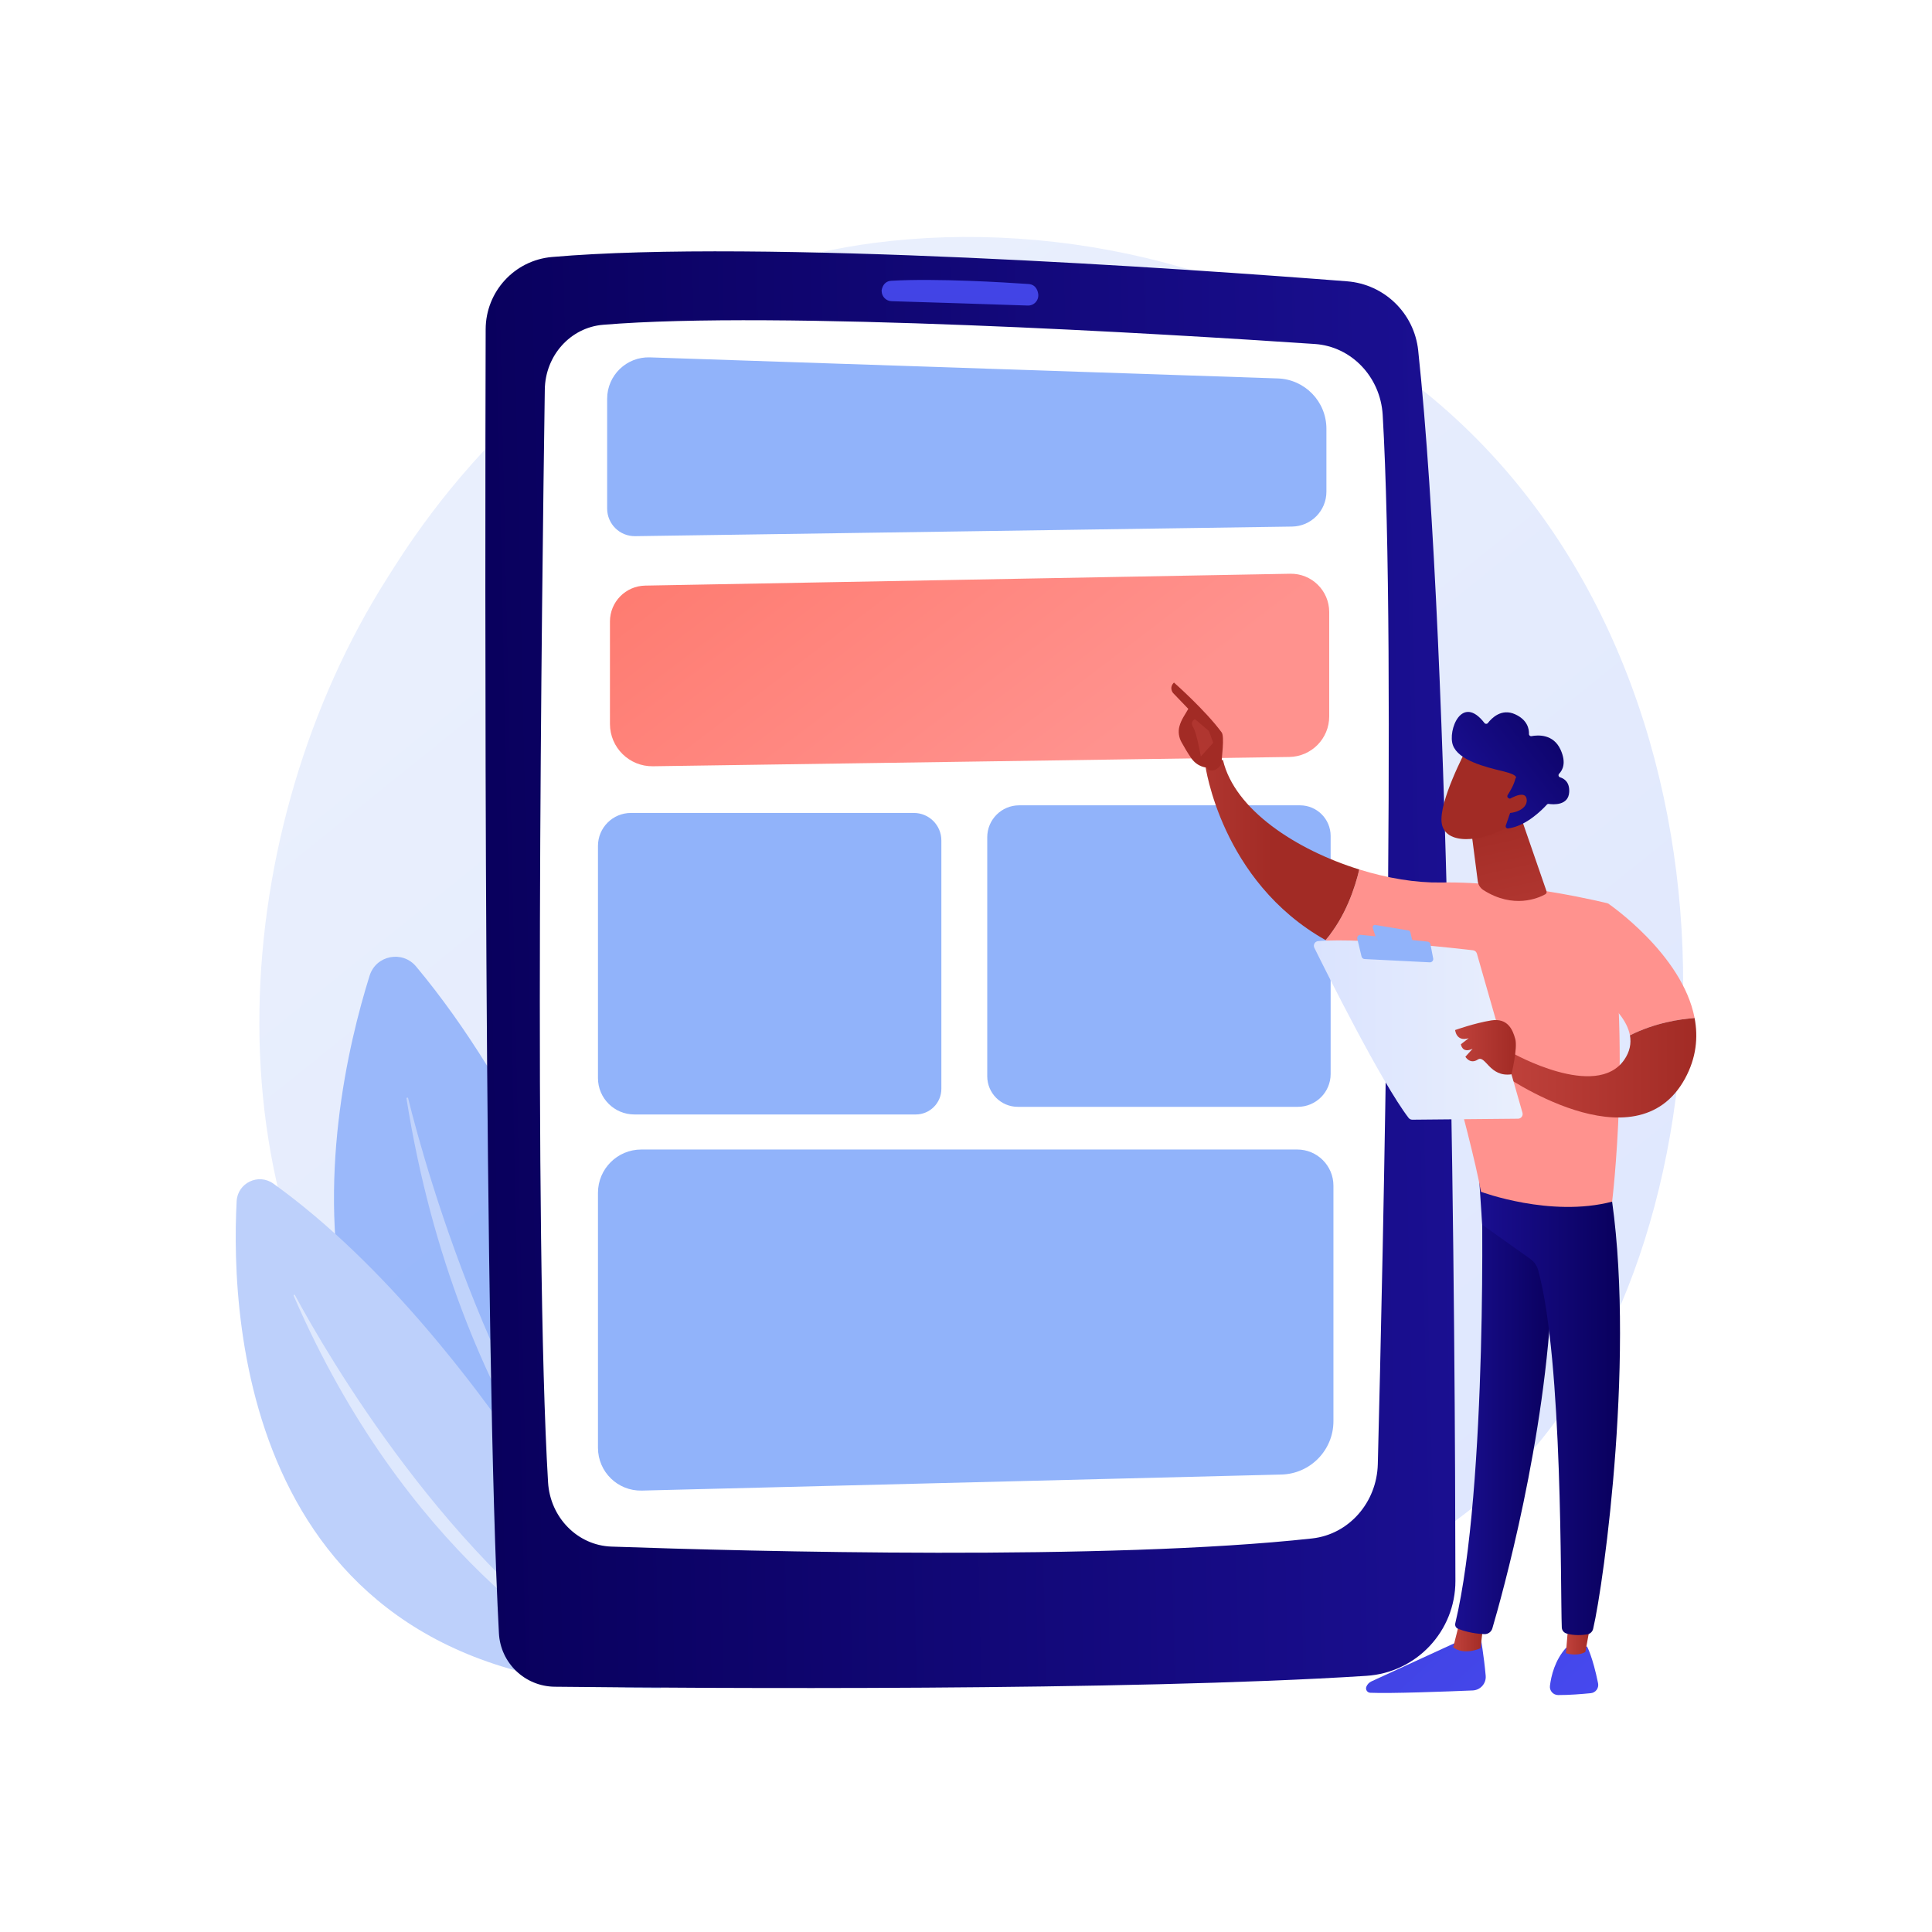 <?xml version="1.0" encoding="utf-8"?>
<!-- Generator: Adobe Illustrator 27.5.0, SVG Export Plug-In . SVG Version: 6.00 Build 0)  -->
<svg version="1.1" xmlns="http://www.w3.org/2000/svg" xmlns:xlink="http://www.w3.org/1999/xlink" x="0px" y="0px"
	 viewBox="0 0 3710 3710" style="enable-background:new 0 0 3710 3710;" xml:space="preserve">
<g id="Background">
	<g>
		<g>
			<rect style="fill:#FFFFFF;" width="3710" height="3710"/>
		</g>
	</g>
</g>
<g id="Illustration">
	<g>
		<linearGradient id="SVGID_1_" gradientUnits="userSpaceOnUse" x1="3587.631" y1="4012.627" x2="1143.415" y2="977.063">
			<stop  offset="0" style="stop-color:#DAE3FE"/>
			<stop  offset="1" style="stop-color:#E9EFFD"/>
		</linearGradient>
		<path style="fill:url(#SVGID_1_);" d="M2915.212,2815.51c-56.143,59.104-109.264,97.22-151.235,127.335
			c-493.354,353.987-1077.123,250.802-1201.19,225.603c-183.208-37.211-537.346-109.138-793.382-410.23
			c-387.36-455.528-327.043-1173.199-26.58-1646.943c54.959-86.656,345.271-567.617,935.327-644.748
			c357.096-46.679,773.355,47.467,1074.798,300.016C3385.706,1296.666,3340.661,2367.611,2915.212,2815.51z"/>
		<g style="opacity:0.9;">
			<path style="fill:#91B3FA;" d="M1356.864,3162.387c0,0-166.491-838.194-557.84-1306.459
				c-26.307-31.478-76.979-21.57-89.25,17.575C627.726,2135.259,459.519,2932.18,1356.864,3162.387z"/>
			<path style="fill:#BDD0FB;" d="M1276.036,3105.778c1.956,2.057-0.844,5.095-3.059,3.319
				c-81.646-65.483-394.917-384.029-492.385-999.591c-0.313-1.977,2.601-2.62,3.084-0.677
				C819.24,2251.991,966.703,2780.479,1276.036,3105.778z"/>
		</g>
		<g>
			<path style="fill:#BDD0FB;" d="M1269.433,3242.174c0,0-318.106-662.794-744.407-969.225
				c-28.657-20.599-68.759-1.499-70.606,33.745C442.069,2542.359,472.455,3242.389,1269.433,3242.174z"/>
			<path style="opacity:0.5;fill:#FFFFFF;" d="M1189.968,3212.302c2.071,1.295,0.387,4.426-1.838,3.42
				c-82.046-37.091-411.249-235.477-624.196-727.536c-0.684-1.581,1.607-2.74,2.425-1.224
				C626.629,2598.641,862.602,3007.446,1189.968,3212.302z"/>
		</g>
		<g>
			<g>
				
					<linearGradient id="SVGID_00000109708042872100815810000002915116952406525331_" gradientUnits="userSpaceOnUse" x1="855.787" y1="1923.719" x2="2711.385" y2="1923.719" gradientTransform="matrix(1 -0.022 0.022 1 28.223 -27.654)">
					<stop  offset="0" style="stop-color:#09005D"/>
					<stop  offset="1" style="stop-color:#1A0F91"/>
				</linearGradient>
				<path style="fill:url(#SVGID_00000109708042872100815810000002915116952406525331_);" d="M1059.929,493.517
					c-71.946,6.257-127.107,66.511-127.312,138.728c-1.253,441.639-3.319,1964.97,25.467,2504.144
					c3.049,57.121,49.879,101.993,107.078,102.609c282.907,3.045,1096.678,8.641,1558.66-20.909
					c96.223-6.155,171.101-85.85,170.984-182.27c-0.561-463.516-7.967-1767.082-71.461-2362.927
					c-7.607-71.391-64.996-127.116-136.574-132.693C2278.218,516.159,1458.851,458.823,1059.929,493.517z"/>
				<path style="fill:#FFFFFF;" d="M1046.18,747.985c-5.556,377.783-21.375,1634.511,6.24,2098.347
					c4.036,67.796,56.698,121.32,121.724,123.586c267.731,9.331,954.283,27.385,1345.493-15.66
					c70.444-7.751,124.282-68.81,126.159-142.745c9.786-385.527,36.219-1556.023,9.381-2014.672
					c-4.282-73.167-60.181-131.549-130.252-136.271c-289.889-19.534-1034.29-64.581-1366.961-36.877
					C1095.514,628.893,1047.142,682.582,1046.18,747.985z"/>
				
					<linearGradient id="SVGID_00000150810507930800135120000006552530010632614819_" gradientUnits="userSpaceOnUse" x1="1840.166" y1="648.378" x2="1865.517" y2="-20.874">
					<stop  offset="0" style="stop-color:#4042E2"/>
					<stop  offset="1" style="stop-color:#4F52FF"/>
				</linearGradient>
				<path style="fill:url(#SVGID_00000150810507930800135120000006552530010632614819_);" d="M1693.05,559.202
					c0.229,10.437,8.553,18.867,18.987,19.184c51.516,1.565,196.638,6.008,261.503,8.345c12.789,0.461,22.563-11.241,19.864-23.751
					c-0.222-0.394-1.884-16.434-18.265-17.572c-43.878-3.051-176.254-11.277-263.732-6.23
					C1693.444,540.214,1692.467,560.643,1693.05,559.202z"/>
			</g>
		</g>
		<path style="fill:#91B3FA;" d="M1758.45,2140.097h-540.267c-38.609,0-69.908-31.299-69.908-69.908v-445.8
			c0-34.951,28.333-63.285,63.285-63.285h543.373c29.138,0,52.758,23.621,52.758,52.758v476.993
			C1807.691,2118.051,1785.645,2140.097,1758.45,2140.097z"/>
		<path style="fill:#91B3FA;" d="M2460.671,2831.542l-1228.158,30.811c-46.178,1.158-84.239-35.959-84.239-82.152v-489.588
			c0-45.952,37.252-83.204,83.204-83.204h1259.641c38.366,0,69.467,31.102,69.467,69.467v452.212
			C2560.586,2784.689,2516.253,2830.148,2460.671,2831.542z"/>
		<path style="fill:#91B3FA;" d="M2481.158,1011.172l-1261.473,18.416c-29.577,0.432-53.785-23.425-53.785-53.005V765.781
			c0-44.989,37.271-81.03,82.234-79.522l1205.58,40.443c52.065,1.747,93.369,44.459,93.369,96.554v121.019
			C2547.084,980.844,2517.723,1010.638,2481.158,1011.172z"/>
		
			<linearGradient id="SVGID_00000079458450448603914790000009166524384657585029_" gradientUnits="userSpaceOnUse" x1="1295.295" y1="539.375" x2="2028.042" y2="1502.414">
			<stop  offset="0" style="stop-color:#FE7062"/>
			<stop  offset="1" style="stop-color:#FF928E"/>
		</linearGradient>
		<path style="fill:url(#SVGID_00000079458450448603914790000009166524384657585029_);" d="M2475.729,1453.603l-1221.973,17.84
			c-45.347,0.662-82.464-35.916-82.464-81.268v-196.781c0-37.545,30.07-68.173,67.609-68.864l1238.672-22.781
			c41.143-0.757,74.903,32.388,74.903,73.539v200.439C2552.476,1418.298,2518.295,1452.982,2475.729,1453.603z"/>
		<path style="fill:#91B3FA;" d="M2492.176,2125.444h-537.638c-32.443,0-58.743-26.3-58.743-58.743v-458.929
			c0-33.867,27.454-61.321,61.321-61.321h539.242c32.504,0,58.854,26.35,58.854,58.853v457.104
			C2555.211,2097.222,2526.99,2125.444,2492.176,2125.444z"/>
		<g>
			
				<linearGradient id="SVGID_00000053522394160729746970000001311373945082868145_" gradientUnits="userSpaceOnUse" x1="-5796.288" y1="3089.073" x2="-6447.99" y2="3797.942" gradientTransform="matrix(-1 0 0 1 -3159.388 0)">
				<stop  offset="0" style="stop-color:#4042E2"/>
				<stop  offset="1" style="stop-color:#4F52FF"/>
			</linearGradient>
			<path style="fill:url(#SVGID_00000053522394160729746970000001311373945082868145_);" d="M2842.905,3141.879
				c0,0,6.749,38.208,10.058,76.03c1.293,14.782-10.103,27.616-24.928,28.234c-50.368,2.098-158.107,6.177-196.767,4.452
				c-5.812-0.259-9.612-6.209-7.46-11.615l0,0c1.802-4.529,5.279-8.191,9.708-10.227l177.965-81.792L2842.905,3141.879z"/>
			
				<linearGradient id="SVGID_00000080917611273513570500000002573392638917814681_" gradientUnits="userSpaceOnUse" x1="-6007.821" y1="3141.722" x2="-5949.934" y2="3141.722" gradientTransform="matrix(-1 0 0 1 -3159.388 0)">
				<stop  offset="0" style="stop-color:#A22B25"/>
				<stop  offset="1" style="stop-color:#C0423C"/>
			</linearGradient>
			<path style="fill:url(#SVGID_00000080917611273513570500000002573392638917814681_);" d="M2848.433,3119.429l-5.422,45.702
				c0,0-31.175,14.512-52.465-1.829l12.91-50.931L2848.433,3119.429z"/>
			
				<linearGradient id="SVGID_00000013150653012391474390000008082053714707617696_" gradientUnits="userSpaceOnUse" x1="-6145.085" y1="2699.096" x2="-5953.681" y2="2699.096" gradientTransform="matrix(-1 0 0 1 -3159.388 0)">
				<stop  offset="0" style="stop-color:#09005D"/>
				<stop  offset="1" style="stop-color:#1A0F91"/>
			</linearGradient>
			<path style="fill:url(#SVGID_00000013150653012391474390000008082053714707617696_);" d="M2844.358,2260.214
				c2.343,11.935,12.573,595.577-49.815,857.127c-1.018,4.268,1.146,8.667,5.207,10.326c9.569,3.91,28.328,9.571,50.809,10.326
				c6.962,0.234,13.204-4.291,15.168-10.974c17.833-60.683,103.287-364.726,114.434-655.168c12.456-324.541,0-11.051,0-11.051
				l-7.305-200.611L2844.358,2260.214z"/>
			
				<linearGradient id="SVGID_00000140710641494611125030000017597562888760131724_" gradientUnits="userSpaceOnUse" x1="-5942.487" y1="2954.664" x2="-6594.19" y2="3663.535" gradientTransform="matrix(-1 0 0 1 -3159.388 0)">
				<stop  offset="0" style="stop-color:#4042E2"/>
				<stop  offset="1" style="stop-color:#4F52FF"/>
			</linearGradient>
			<path style="fill:url(#SVGID_00000140710641494611125030000017597562888760131724_);" d="M3047.623,3161.813
				c0,0,10.743,19.289,21.144,70.544c1.878,9.257-4.589,18.116-13.989,19.04c-16.631,1.635-42.235,3.738-62.744,3.597
				c-9.455-0.065-16.833-8.297-15.694-17.683c2.271-18.709,9.349-49.403,31.212-73.327L3047.623,3161.813z"/>
			
				<linearGradient id="SVGID_00000133515715602103536180000014086398562637136269_" gradientUnits="userSpaceOnUse" x1="-6216.447" y1="3138.753" x2="-6166.466" y2="3138.753" gradientTransform="matrix(-1 0 0 1 -3159.388 0)">
				<stop  offset="0" style="stop-color:#A22B25"/>
				<stop  offset="1" style="stop-color:#C0423C"/>
			</linearGradient>
			<path style="fill:url(#SVGID_00000133515715602103536180000014086398562637136269_);" d="M3057.059,3103.029l-12.67,69.114
				c0,0-12.528,9.318-37.31,2.563l6.048-74.362L3057.059,3103.029z"/>
			
				<linearGradient id="SVGID_00000113327164487990187920000015058822766161700498_" gradientUnits="userSpaceOnUse" x1="-6270.318" y1="2692.833" x2="-5998.585" y2="2692.833" gradientTransform="matrix(-1 0 0 1 -3159.388 0)">
				<stop  offset="0" style="stop-color:#09005D"/>
				<stop  offset="1" style="stop-color:#1A0F91"/>
			</linearGradient>
			<path style="fill:url(#SVGID_00000113327164487990187920000015058822766161700498_);" d="M3091.288,2278.124
				c51.024,307.935-11.068,761.086-32.01,849.779c-1.282,5.43-5.664,9.59-11.168,10.502c-9.347,1.55-24.738,2.814-39.909-1.593
				c-5.228-1.518-8.901-6.233-9.114-11.673c-2.81-71.706,2.247-511.907-45.296-685.876c-2.409-8.816-7.794-16.506-15.243-21.801
				l-92.277-65.601l-7.075-106.039L3091.288,2278.124z"/>
			<g>
				
					<linearGradient id="SVGID_00000096019079798682601970000012990160397985396874_" gradientUnits="userSpaceOnUse" x1="11130.64" y1="-15111.453" x2="10251.779" y2="-14239.353" gradientTransform="matrix(-1 0 0 1 -3159.388 0)">
					<stop  offset="0" style="stop-color:#FE7062"/>
					<stop  offset="1" style="stop-color:#FF928E"/>
				</linearGradient>
				<path style="fill:url(#SVGID_00000096019079798682601970000012990160397985396874_);" d="M2766.16,1694.646
					c152.91-2.526,321.629,40.15,321.629,40.15c45.579,265.954,7.97,572.712,7.97,572.712
					c-118.379,31.045-251.918-18.98-251.918-18.98c-19.675-111.162-111.476-424.009-111.476-424.009
					c-74.711-9.273-136.257-30.828-186.94-59.326c38.66-44.813,56.886-101.836,64.802-135.543
					C2664.29,1686.452,2718.997,1695.426,2766.16,1694.646z"/>
				
					<linearGradient id="SVGID_00000091717817739382791050000016350666567399174541_" gradientUnits="userSpaceOnUse" x1="-5603.983" y1="1631.512" x2="-5308.247" y2="1631.512" gradientTransform="matrix(-1 0 0 1 -3159.388 0)">
					<stop  offset="0" style="stop-color:#A22B25"/>
					<stop  offset="1" style="stop-color:#C0423C"/>
				</linearGradient>
				<path style="fill:url(#SVGID_00000091717817739382791050000016350666567399174541_);" d="M2314.491,1469.419
					c15.021-18.143,34.032-9.56,34.032-9.56c22.502,95.051,140.489,172.12,261.704,209.792
					c-7.917,33.707-26.142,90.73-64.802,135.543C2344.258,1692.085,2314.491,1469.419,2314.491,1469.419z"/>
			</g>
			<g>
				
					<linearGradient id="SVGID_00000080897797592947528150000008539573864597778100_" gradientUnits="userSpaceOnUse" x1="15987.537" y1="1581.939" x2="16185.983" y2="2033.449" gradientTransform="matrix(1 0 0 1 -13607.166 0)">
					<stop  offset="0" style="stop-color:#A22B25"/>
					<stop  offset="1" style="stop-color:#C0423C"/>
				</linearGradient>
				<path style="fill:url(#SVGID_00000080897797592947528150000008539573864597778100_);" d="M2318.137,1474.032
					c-1.572,4.997,16.629,12.605,27.346-7.831c0.375-9.794,6.331-51.753,0.479-59.732c-31.17-42.495-91.602-95.765-91.602-95.765
					c-10.213,10.078-1.799,19.978-1.799,19.978l29.316,30.54c-6.132,11.081-13.611,20.434-17.116,33.837
					c-2.655,10.15-1.031,20.997,4.096,30.235c5.146,9.271,12.167,21.322,18.804,30.754
					C2300.223,1473.898,2318.137,1474.032,2318.137,1474.032z"/>
				
					<linearGradient id="SVGID_00000058585255352399484180000006997906474628134288_" gradientUnits="userSpaceOnUse" x1="2638.021" y1="1146.15" x2="1941.691" y2="1703.89">
					<stop  offset="0" style="stop-color:#A22B25"/>
					<stop  offset="1" style="stop-color:#C0423C"/>
				</linearGradient>
				<path style="fill:url(#SVGID_00000058585255352399484180000006997906474628134288_);" d="M2294.7,1381.037l26.715,22.647
					l8.387,22.549l-23.819,26.424c0,0-8.008-44.739-13.961-54.423C2286.07,1388.551,2289.156,1383.869,2294.7,1381.037z"/>
			</g>
			
				<linearGradient id="SVGID_00000010989079618846216620000005650994064629659065_" gradientUnits="userSpaceOnUse" x1="10982.06" y1="-15261.142" x2="10103.2" y2="-14389.041" gradientTransform="matrix(-1 0 0 1 -3159.388 0)">
				<stop  offset="0" style="stop-color:#FE7062"/>
				<stop  offset="1" style="stop-color:#FF928E"/>
			</linearGradient>
			<path style="fill:url(#SVGID_00000010989079618846216620000005650994064629659065_);" d="M3029.139,1882.858l58.65-148.062
				c0,0,142.826,97.044,166.314,220.086c-26.987,1.987-76.094,9.007-124.161,33.278
				C3119.379,1930.062,3029.139,1882.858,3029.139,1882.858z"/>
			
				<linearGradient id="SVGID_00000128450214699496142880000002761620231908848801_" gradientUnits="userSpaceOnUse" x1="-6416.747" y1="2050.414" x2="-6042.49" y2="2050.414" gradientTransform="matrix(-1 0 0 1 -3159.388 0)">
				<stop  offset="0" style="stop-color:#A22B25"/>
				<stop  offset="1" style="stop-color:#C0423C"/>
			</linearGradient>
			<path style="fill:url(#SVGID_00000128450214699496142880000002761620231908848801_);" d="M2904.324,2022.179
				c0,0,160.358,90.627,214.465,13.242c11.234-16.068,13.92-32.037,11.153-47.261c48.067-24.271,97.174-31.29,124.161-33.278
				c7.083,37.092,3.338,76.544-18.458,116.416c-94.778,173.375-352.542-9.582-352.542-9.582L2904.324,2022.179z"/>
			<g>
				
					<linearGradient id="SVGID_00000176012331179100063400000011377394435815316141_" gradientUnits="userSpaceOnUse" x1="2522.987" y1="1977.966" x2="2923.942" y2="1977.966">
					<stop  offset="0" style="stop-color:#DAE3FE"/>
					<stop  offset="1" style="stop-color:#E9EFFD"/>
				</linearGradient>
				<path style="fill:url(#SVGID_00000176012331179100063400000011377394435815316141_);" d="M2923.591,2136.832l-87.517-305.631
					c-0.994-3.469-3.953-6-7.538-6.418c-15.857-1.85-61.803-7.044-114.853-11.531c-63.9-5.405-138.107-9.785-182.451-6.059
					c-6.304,0.53-10.114,7.197-7.31,12.869c25.217,51.016,128.942,258.538,180.884,326.52c1.721,2.252,4.382,3.569,7.216,3.542
					l203.055-1.889C2920.986,2148.18,2925.218,2142.512,2923.591,2136.832z"/>
				<path style="fill:#91B3FA;" d="M2704.606,1786.755l-63.452-10.573c-3.379-0.563-6.147,2.666-5.073,5.919l6.281,19.033
					c0.547,1.657,1.992,2.856,3.722,3.087l61.059,8.156c3.159,0.422,5.763-2.448,5.037-5.552l-3.888-16.617
					C2707.873,1788.42,2706.419,1787.057,2704.606,1786.755z"/>
				<path style="fill:#91B3FA;" d="M2752.116,1840.472l-5.227-27.227c-0.524-2.731-2.779-4.794-5.545-5.075l-128.158-13.005
					c-4.314-0.438-7.768,3.515-6.755,7.731l8.149,33.928c0.652,2.715,3.015,4.676,5.803,4.816l125.236,6.304
					C2749.696,1848.15,2752.886,1844.48,2752.116,1840.472z"/>
				
					<linearGradient id="SVGID_00000117641012121784539110000006341991793375948453_" gradientUnits="userSpaceOnUse" x1="-6070.277" y1="2011.174" x2="-5953.681" y2="2011.174" gradientTransform="matrix(-1 0 0 1 -3159.388 0)">
					<stop  offset="0" style="stop-color:#A22B25"/>
					<stop  offset="1" style="stop-color:#C0423C"/>
				</linearGradient>
				<path style="fill:url(#SVGID_00000117641012121784539110000006341991793375948453_);" d="M2902.447,2062.991
					c0,0,12.191-50.13,7.273-67.915c-4.918-17.785-14.446-40.652-46.205-35.571c-31.76,5.082-69.222,18.46-69.222,18.46
					s1.892,23.166,26.03,15.692l-14.968,11.581c0,0,2.139,18.549,22.528,8.639l-13.921,15.36c0,0,8.756,15.234,23.756,5.463
					C2852.718,2024.93,2859.908,2069.028,2902.447,2062.991z"/>
			</g>
			
				<linearGradient id="SVGID_00000054970167919984938110000003304534330949713338_" gradientUnits="userSpaceOnUse" x1="2871.455" y1="1559.136" x2="2959.341" y2="1947.864">
				<stop  offset="0" style="stop-color:#A22B25"/>
				<stop  offset="1" style="stop-color:#C0423C"/>
			</linearGradient>
			<path style="fill:url(#SVGID_00000054970167919984938110000003304534330949713338_);" d="M2921.045,1570.508l48.654,140.703
				c0.806,2.331-0.152,4.912-2.311,6.105c-13.263,7.333-61.045,28.528-118.626-7.979c-5.999-3.803-10.082-10.006-10.993-17.05
				l-15.755-121.779H2921.045z"/>
			<g>
				
					<linearGradient id="SVGID_00000052103561767752024410000009349293987538883242_" gradientUnits="userSpaceOnUse" x1="-8918.475" y1="-7201.528" x2="-8769.74" y2="-7441.532" gradientTransform="matrix(-0.746 -0.666 -0.666 0.746 -8285.723 -803.173)">
					<stop  offset="0" style="stop-color:#A22B25"/>
					<stop  offset="1" style="stop-color:#C0423C"/>
				</linearGradient>
				<path style="fill:url(#SVGID_00000052103561767752024410000009349293987538883242_);" d="M2815.182,1440.213
					c0,0-53.427,100.57-46.578,141.195c6.848,40.625,73.063,37.708,130.883,4.714l40.404-108.593L2815.182,1440.213z"/>
				
					<linearGradient id="SVGID_00000176736736347407405000000012948320141134060679_" gradientUnits="userSpaceOnUse" x1="-9881.695" y1="-5931.236" x2="-9835.442" y2="-5667.421" gradientTransform="matrix(-0.746 -0.666 -0.666 0.746 -8285.723 -803.173)">
					<stop  offset="0" style="stop-color:#09005D"/>
					<stop  offset="1" style="stop-color:#1A0F91"/>
				</linearGradient>
				<path style="fill:url(#SVGID_00000176736736347407405000000012948320141134060679_);" d="M2896.93,1532.792
					c-2.35-1.041-3.217-3.916-1.809-6.067c4.281-6.539,12.304-19.88,14.864-31.559c0,0,9.604-6.151-24.445-14.301
					c-34.05-8.15-84.827-20.801-95.5-49.783c-10.406-28.257,16.935-99.32,60.554-42.698c1.66,2.154,4.911,2.202,6.568,0.046
					c7.151-9.307,25.95-28.625,52.051-16.913c24.425,10.959,27.177,28.857,26.841,37.879c-0.099,2.654,2.273,4.717,4.882,4.219
					c12.35-2.355,41.984-4.378,55.816,26.022c11.393,25.04,3.988,39.215-2.756,46.147c-2.185,2.246-1.228,5.944,1.769,6.861
					c8.116,2.485,18.597,9.367,17.548,28.381c-1.451,26.287-30.841,23.971-39.209,22.773c-1.371-0.196-2.752,0.274-3.681,1.302
					c-7.175,7.939-39.501,41.653-74.489,45.717c-3.03,0.352-5.377-2.64-4.385-5.524l15.142-44.014
					c0.703-2.044-0.275-4.286-2.251-5.162L2896.93,1532.792z"/>
				
					<linearGradient id="SVGID_00000108281067076841407230000004428815064607971464_" gradientUnits="userSpaceOnUse" x1="-8965.494" y1="-7230.708" x2="-8816.757" y2="-7470.715" gradientTransform="matrix(-0.746 -0.666 -0.666 0.746 -8285.723 -803.173)">
					<stop  offset="0" style="stop-color:#A22B25"/>
					<stop  offset="1" style="stop-color:#C0423C"/>
				</linearGradient>
				<path style="fill:url(#SVGID_00000108281067076841407230000004428815064607971464_);" d="M2890.844,1539.039
					c0,0,38.04-26.099,40.82-4.12c2.78,21.979-34.255,31.836-52.599,23.642L2890.844,1539.039z"/>
			</g>
		</g>
	</g>
</g>
</svg>
